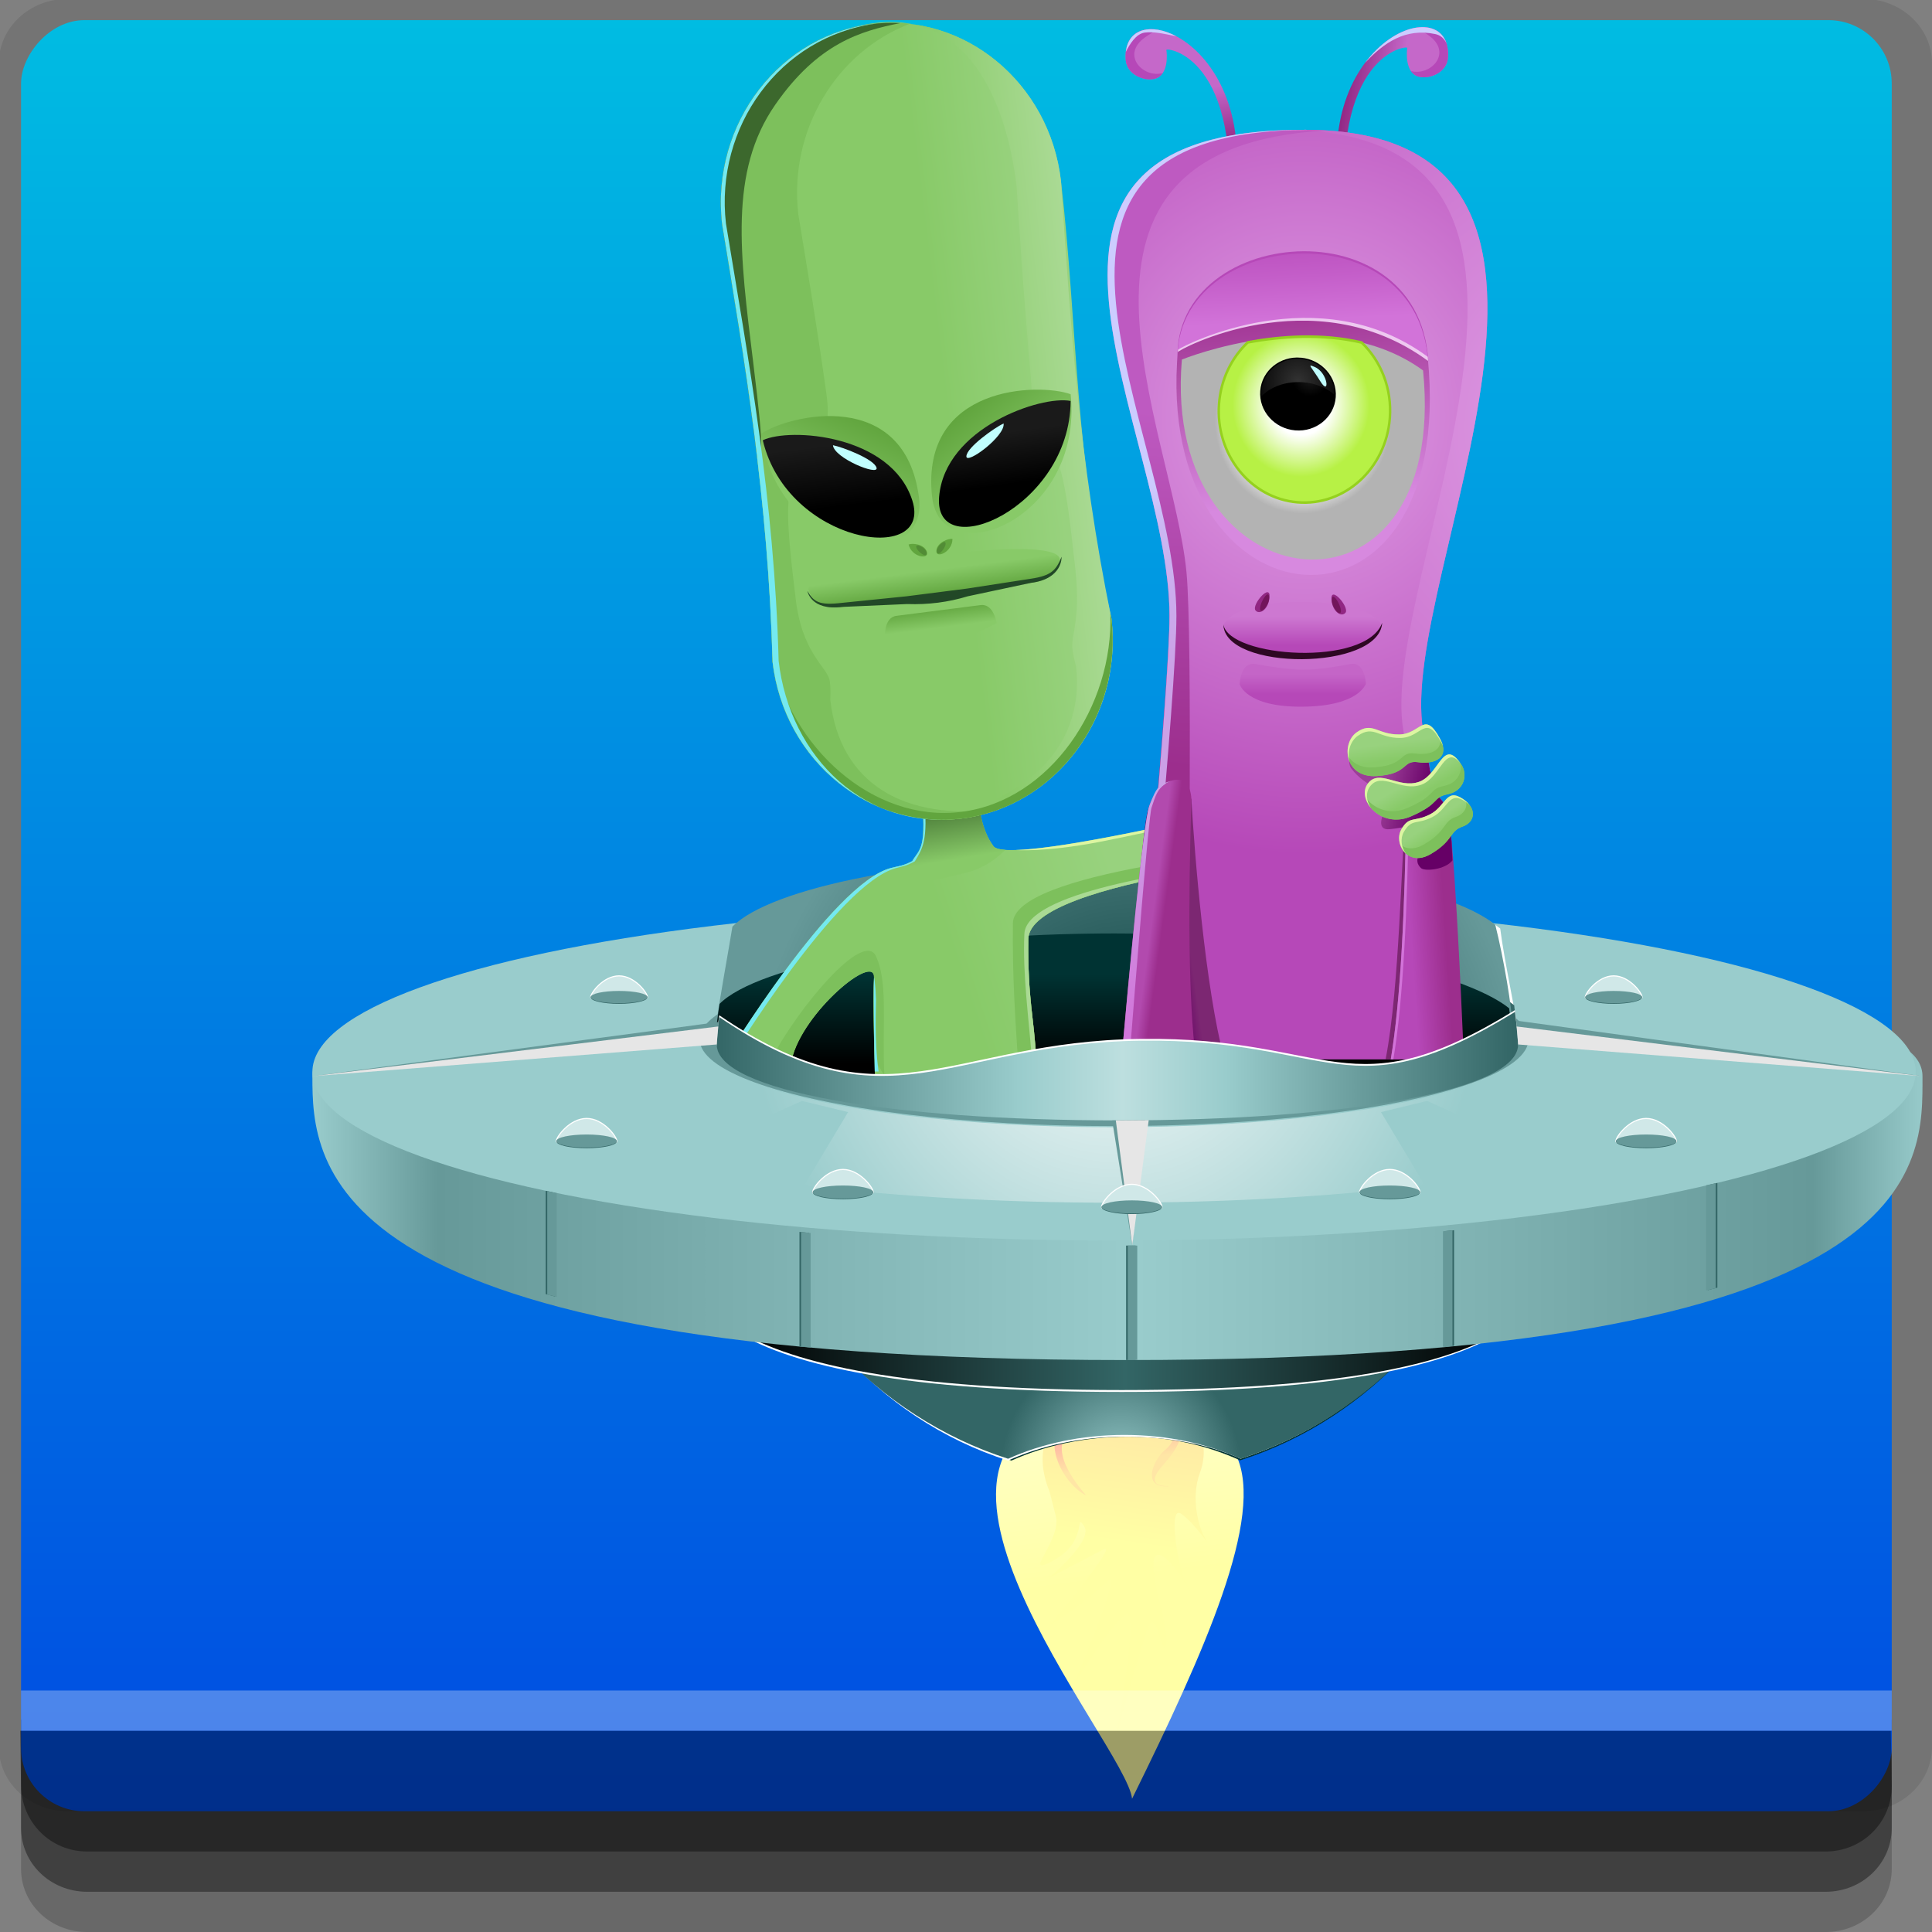 <?xml version="1.0" encoding="UTF-8" standalone="no"?>
<!-- Created with Inkscape (http://www.inkscape.org/) -->

<svg
   xmlns:dc="http://purl.org/dc/elements/1.1/"
   xmlns:cc="http://creativecommons.org/ns#"
   xmlns:rdf="http://www.w3.org/1999/02/22-rdf-syntax-ns#"
   xmlns:svg="http://www.w3.org/2000/svg"
   xmlns="http://www.w3.org/2000/svg"
   xmlns:xlink="http://www.w3.org/1999/xlink"
   xmlns:sodipodi="http://sodipodi.sourceforge.net/DTD/sodipodi-0.dtd"
   xmlns:inkscape="http://www.inkscape.org/namespaces/inkscape"
   width="96"
   height="96"
   id="svg2"
   version="1.1"
   inkscape:version="0.48.4 r9939"
   sodipodi:docname="pairs.svg">
  <rect width="100%" height="100%" fill="#808080" stroke="none"/>
  <defs
     id="defs4">
    <linearGradient
       id="linearGradient3770">
      <stop
         style="stop-color:#004ae2;stop-opacity:1;"
         offset="0"
         id="stop3772" />
      <stop
         style="stop-color:#00bce2;stop-opacity:1;"
         offset="1"
         id="stop3774" />
    </linearGradient>
    <linearGradient
       inkscape:collect="always"
       xlink:href="#linearGradient3770"
       id="linearGradient3776"
       x1="45"
       y1="-1047.362"
       x2="45"
       y2="-957.362"
       gradientUnits="userSpaceOnUse" />
    <linearGradient
       y2="859.796"
       x2="472.548"
       y1="759.786"
       x1="460.447"
       gradientUnits="userSpaceOnUse"
       id="id23">
      <stop
         id="stop3113"
         style="stop-color:#FFFFCB"
         offset="0" />
      <stop
         id="stop3115"
         style="stop-color:#FFFFA5"
         offset="1" />
    </linearGradient>
    <linearGradient
       y2="844.903"
       x2="502.625"
       y1="767.32"
       x1="513.085"
       gradientUnits="userSpaceOnUse"
       id="id27">
      <stop
         id="stop3133"
         style="stop-color:#FFE6A5"
         offset="0" />
      <stop
         id="stop3135"
         style="stop-color:#FFFFA4"
         offset="1" />
    </linearGradient>
    <linearGradient
       y2="794.996"
       x2="479.391"
       y1="772.438"
       x1="475.368"
       gradientUnits="userSpaceOnUse"
       id="id21">
      <stop
         id="stop3103"
         style="stop-color:#FFA9A5"
         offset="0" />
      <stop
         id="stop3105"
         style="stop-color:#FFE6A5"
         offset="1" />
    </linearGradient>
    <radialGradient
       fy="802.053"
       fx="470.052"
       r="70.131"
       cy="802.053"
       cx="470.052"
       gradientUnits="userSpaceOnUse"
       id="id46">
      <stop
         id="stop3206"
         style="stop-color:#99CCCC"
         offset="0" />
      <stop
         id="stop3208"
         style="stop-color:#336666"
         offset="1" />
    </radialGradient>
    <linearGradient
       y2="697.638"
       x2="686.054"
       y1="697.638"
       x1="249.802"
       gradientUnits="userSpaceOnUse"
       id="id7">
      <stop
         id="stop3041"
         style="stop-color:black"
         offset="0" />
      <stop
         id="stop3043"
         style="stop-color:#336666"
         offset="0.51" />
      <stop
         id="stop3045"
         style="stop-color:black"
         offset="1" />
    </linearGradient>
    <linearGradient
       y2="634.072"
       x2="939.012"
       y1="634.072"
       x1="0"
       gradientUnits="userSpaceOnUse"
       id="id5">
      <stop
         id="stop3025"
         style="stop-color:#99CCCC"
         offset="0" />
      <stop
         id="stop3027"
         style="stop-color:#669999"
         offset="0.078" />
      <stop
         id="stop3029"
         style="stop-color:#99CCCC"
         offset="0.51" />
      <stop
         id="stop3031"
         style="stop-color:#669999"
         offset="0.929" />
      <stop
         id="stop3033"
         style="stop-color:#99CCCC"
         offset="1" />
    </linearGradient>
    <radialGradient
       fy="529.328"
       fx="466.073"
       r="213.964"
       cy="529.328"
       cx="466.073"
       gradientUnits="userSpaceOnUse"
       id="id39">
      <stop
         id="stop3175"
         style="stop-color:#FEFEFE"
         offset="0" />
      <stop
         id="stop3177"
         style="stop-color:#99CCCC"
         offset="1" />
    </radialGradient>
    <linearGradient
       y2="594.239"
       x2="466.417"
       y1="499.754"
       x1="466.417"
       gradientUnits="userSpaceOnUse"
       id="id4">
      <stop
         id="stop3020"
         style="stop-color:#669999"
         offset="0" />
      <stop
         id="stop3022"
         style="stop-color:#003333"
         offset="1" />
    </linearGradient>
    <radialGradient
       fy="603.612"
       fx="480.261"
       r="225.806"
       cy="603.612"
       cx="480.261"
       gradientUnits="userSpaceOnUse"
       id="id37">
      <stop
         id="stop3165"
         style="stop-color:#003333"
         offset="0" />
      <stop
         id="stop3167"
         style="stop-color:#669999"
         offset="1" />
    </radialGradient>
    <linearGradient
       y2="575.536"
       x2="466.417"
       y1="526.403"
       x1="466.417"
       gradientUnits="userSpaceOnUse"
       id="id9">
      <stop
         id="stop3053"
         style="stop-color:#003333"
         offset="0" />
      <stop
         id="stop3055"
         style="stop-color:black"
         offset="1" />
    </linearGradient>
    <linearGradient
       y2="52.072"
       x2="597.38"
       y1="57.469"
       x1="628.491"
       gradientUnits="userSpaceOnUse"
       id="id22">
      <stop
         id="stop3108"
         style="stop-color:#C568C9"
         offset="0" />
      <stop
         id="stop3110"
         style="stop-color:#912783"
         offset="1" />
    </linearGradient>
    <linearGradient
       y2="470.872"
       x2="466.393"
       y1="504.79"
       x1="368.531"
       gradientUnits="userSpaceOnUse"
       id="id26">
      <stop
         id="stop3128"
         style="stop-color:#88CA68"
         offset="0" />
      <stop
         id="stop3130"
         style="stop-color:#98D27E"
         offset="1" />
    </linearGradient>
    <linearGradient
       y2="466.65"
       x2="349.321"
       y1="430.792"
       x1="343.7"
       gradientUnits="userSpaceOnUse"
       id="id24">
      <stop
         id="stop3118"
         style="stop-color:#3C682D"
         offset="0" />
      <stop
         id="stop3120"
         style="stop-color:#88CA68"
         offset="1" />
    </linearGradient>
    <radialGradient
       fy="223.976"
       fx="751.819"
       r="389.482"
       cy="223.976"
       cx="751.819"
       gradientUnits="userSpaceOnUse"
       id="id38">
      <stop
         id="stop3170"
         style="stop-color:#E0A0E6"
         offset="0" />
      <stop
         id="stop3172"
         style="stop-color:#B648B8"
         offset="1" />
    </radialGradient>
    <linearGradient
       y2="408.948"
       x2="475.761"
       y1="215.889"
       x1="492.862"
       gradientUnits="userSpaceOnUse"
       id="id17">
      <stop
         id="stop3091"
         style="stop-color:#BE5AC1"
         offset="0" />
      <stop
         id="stop3093"
         style="stop-color:#9C2E8D"
         offset="1" />
    </linearGradient>
    <linearGradient
       y2="260.097"
       x2="466.26"
       y1="365.229"
       x1="490.332"
       gradientUnits="userSpaceOnUse"
       id="id31">
      <stop
         id="stop3145"
         style="stop-color:#CBA0E6"
         offset="0" />
      <stop
         id="stop3147"
         style="stop-color:#CBB6F2"
         offset="0.761" />
      <stop
         id="stop3149"
         style="stop-color:#CCCCFF"
         offset="1" />
    </linearGradient>
    <linearGradient
       y2="110.766"
       x2="574.086"
       y1="164.886"
       x1="576.746"
       gradientUnits="userSpaceOnUse"
       id="id14">
      <stop
         id="stop3078"
         style="stop-color:#D273D9"
         offset="0" />
      <stop
         id="stop3080"
         style="stop-color:#C45EC9"
         offset="0.451" />
      <stop
         id="stop3082"
         style="stop-color:#B648B8"
         offset="1" />
    </linearGradient>
    <linearGradient
       y2="266.621"
       x2="572.769"
       y1="151.171"
       x1="562.675"
       gradientUnits="userSpaceOnUse"
       id="id8">
      <stop
         id="stop3048"
         style="stop-color:#9C2E8D"
         offset="0" />
      <stop
         id="stop3050"
         style="stop-color:#D789DF"
         offset="1" />
    </linearGradient>
    <radialGradient
       fy="220.541"
       fx="575.788"
       r="51.082"
       cy="220.541"
       cx="575.788"
       gradientUnits="userSpaceOnUse"
       id="id42">
      <stop
         id="stop3192"
         style="stop-color:#FEFEFE"
         offset="0" />
      <stop
         id="stop3194"
         style="stop-color:#F2F2F2"
         offset="0.741" />
      <stop
         id="stop3196"
         style="stop-color:#B3B3B3"
         offset="1" />
    </radialGradient>
    <radialGradient
       fy="211.493"
       fx="574.749"
       r="39.853"
       cy="211.493"
       cx="574.749"
       gradientUnits="userSpaceOnUse"
       id="id41">
      <stop
         id="stop3185"
         style="stop-color:#FEFEFE"
         offset="0" />
      <stop
         id="stop3187"
         style="stop-color:white"
         offset="0.42" />
      <stop
         id="stop3189"
         style="stop-color:#B7F145"
         offset="1" />
    </radialGradient>
    <radialGradient
       fy="196.27"
       fx="580.234"
       r="10.645"
       cy="196.27"
       cx="580.234"
       gradientUnits="userSpaceOnUse"
       id="id45">
      <stop
         id="stop3201"
         style="stop-color:#1A1A1A"
         offset="0" />
      <stop
         id="stop3203"
         style="stop-color:black"
         offset="1" />
    </radialGradient>
    <radialGradient
       fy="198.661"
       fx="573.054"
       r="27.863"
       cy="198.661"
       cx="573.054"
       gradientUnits="userSpaceOnUse"
       id="id40">
      <stop
         id="stop3180"
         style="stop-color:#333333"
         offset="0" />
      <stop
         id="stop3182"
         style="stop-color:black"
         offset="1" />
    </radialGradient>
    <linearGradient
       y2="165.471"
       x2="372.101"
       y1="156.842"
       x1="443.199"
       gradientUnits="userSpaceOnUse"
       id="id25">
      <stop
         id="stop3123"
         style="stop-color:#AADA94"
         offset="0" />
      <stop
         id="stop3125"
         style="stop-color:#88CA68"
         offset="1" />
    </linearGradient>
    <linearGradient
       y2="219.895"
       x2="320.087"
       y1="267.293"
       x1="299.889"
       gradientUnits="userSpaceOnUse"
       id="id12">
      <stop
         id="stop3068"
         style="stop-color:#88CA68"
         offset="0" />
      <stop
         id="stop3070"
         style="stop-color:#61A53E"
         offset="1" />
    </linearGradient>
    <linearGradient
       y2="233.646"
       x2="302.619"
       y1="267.843"
       x1="306.491"
       gradientUnits="userSpaceOnUse"
       id="id11">
      <stop
         id="stop3063"
         style="stop-color:black"
         offset="0" />
      <stop
         id="stop3065"
         style="stop-color:#1A1A1A"
         offset="1" />
    </linearGradient>
    <linearGradient
       y2="496.035"
       x2="496.924"
       y1="494.451"
       x1="507.713"
       gradientUnits="userSpaceOnUse"
       id="id33">
      <stop
         id="stop3153"
         style="stop-color:#7C2772"
         offset="0" />
      <stop
         id="stop3155"
         style="stop-color:#660066"
         offset="1" />
    </linearGradient>
    <linearGradient
       y2="492.885"
       x2="495.251"
       y1="491.96"
       x1="488.751"
       gradientUnits="userSpaceOnUse"
       id="id36">
      <stop
         id="stop3160"
         style="stop-color:#B24AAE"
         offset="0" />
      <stop
         id="stop3162"
         style="stop-color:#9C2E8D"
         offset="1" />
    </linearGradient>
    <linearGradient
       y2="428.067"
       x2="480.39"
       y1="564.64"
       x1="489.368"
       gradientUnits="userSpaceOnUse"
       id="id6">
      <stop
         id="stop3036"
         style="stop-color:#D273D9"
         offset="0" />
      <stop
         id="stop3038"
         style="stop-color:#CBA0E6"
         offset="1" />
    </linearGradient>
    <linearGradient
       y2="494.977"
       x2="658.288"
       y1="496.382"
       x1="638.117"
       gradientUnits="userSpaceOnUse"
       id="id16">
      <stop
         id="stop3086"
         style="stop-color:#B648B8"
         offset="0" />
      <stop
         id="stop3088"
         style="stop-color:#9C2E8D"
         offset="1" />
    </linearGradient>
    <linearGradient
       y2="436.105"
       x2="646.224"
       y1="429.104"
       x1="620.356"
       gradientUnits="userSpaceOnUse"
       id="id19">
      <stop
         id="stop3097"
         style="stop-color:#9C3E98"
         offset="0" />
      <stop
         id="stop3099"
         style="stop-color:#660066"
         offset="1" />
    </linearGradient>
    <linearGradient
       y2="409.033"
       x2="619.287"
       y1="399.73"
       x1="618.004"
       gradientUnits="userSpaceOnUse"
       id="id30">
      <stop
         id="stop3140"
         style="stop-color:#98D27E"
         offset="0" />
      <stop
         id="stop3142"
         style="stop-color:#88CA68"
         offset="1" />
    </linearGradient>
    <linearGradient
       y2="371.378"
       x2="575.788"
       y1="360.702"
       x1="575.788"
       gradientUnits="userSpaceOnUse"
       id="id13">
      <stop
         id="stop3073"
         style="stop-color:#C465C7"
         offset="0" />
      <stop
         id="stop3075"
         style="stop-color:#B648B8"
         offset="1" />
    </linearGradient>
    <linearGradient
       y2="344.519"
       x2="575.788"
       y1="328.716"
       x1="575.788"
       gradientUnits="userSpaceOnUse"
       id="id10">
      <stop
         id="stop3058"
         style="stop-color:#CD78D1"
         offset="0" />
      <stop
         id="stop3060"
         style="stop-color:#B648B8"
         offset="1" />
    </linearGradient>
    <linearGradient
       y2="577.936"
       x2="698.636"
       y1="577.936"
       x1="234.087"
       gradientUnits="userSpaceOnUse"
       id="id3">
      <stop
         id="stop3009"
         style="stop-color:#336666"
         offset="0" />
      <stop
         id="stop3011"
         style="stop-color:#99CCCC"
         offset="0.38" />
      <stop
         id="stop3013"
         style="stop-color:#BDDFDF"
         offset="0.51" />
      <stop
         id="stop3015"
         style="stop-color:#99CCCC"
         offset="0.639" />
      <stop
         id="stop3017"
         style="stop-color:#336666"
         offset="1" />
    </linearGradient>
    <linearGradient
       inkscape:collect="always"
       xlink:href="#id23"
       id="linearGradient4755"
       gradientUnits="userSpaceOnUse"
       x1="460.447"
       y1="759.786"
       x2="472.548"
       y2="859.796" />
    <linearGradient
       inkscape:collect="always"
       xlink:href="#id27"
       id="linearGradient4757"
       gradientUnits="userSpaceOnUse"
       x1="513.085"
       y1="767.32"
       x2="502.625"
       y2="844.903" />
    <linearGradient
       inkscape:collect="always"
       xlink:href="#id21"
       id="linearGradient4759"
       gradientUnits="userSpaceOnUse"
       x1="475.368"
       y1="772.438"
       x2="479.391"
       y2="794.996" />
    <radialGradient
       inkscape:collect="always"
       xlink:href="#id46"
       id="radialGradient4761"
       gradientUnits="userSpaceOnUse"
       gradientTransform="matrix(0.074,0,0,0.074,16.118,963.035)"
       cx="470.052"
       cy="802.053"
       fx="470.052"
       fy="802.053"
       r="70.131" />
    <linearGradient
       inkscape:collect="always"
       xlink:href="#id7"
       id="linearGradient4763"
       gradientUnits="userSpaceOnUse"
       gradientTransform="matrix(0.074,0,0,0.074,16.118,963.035)"
       x1="249.802"
       y1="697.638"
       x2="686.054"
       y2="697.638" />
    <linearGradient
       inkscape:collect="always"
       xlink:href="#id5"
       id="linearGradient4765"
       gradientUnits="userSpaceOnUse"
       gradientTransform="matrix(0.074,0,0,0.074,16.118,963.035)"
       x1="0"
       y1="634.072"
       x2="939.012"
       y2="634.072" />
    <radialGradient
       inkscape:collect="always"
       xlink:href="#id39"
       id="radialGradient4767"
       gradientUnits="userSpaceOnUse"
       cx="466.073"
       cy="486.98"
       fx="466.073"
       fy="486.98"
       r="136.573" />
    <radialGradient
       inkscape:collect="always"
       xlink:href="#id39"
       id="radialGradient4769"
       gradientUnits="userSpaceOnUse"
       cx="466.073"
       cy="529.328"
       fx="466.073"
       fy="529.328"
       r="213.964" />
    <linearGradient
       inkscape:collect="always"
       xlink:href="#id4"
       id="linearGradient4771"
       gradientUnits="userSpaceOnUse"
       gradientTransform="matrix(0.074,0,0,0.074,16.118,963.035)"
       x1="466.417"
       y1="499.754"
       x2="466.417"
       y2="594.239" />
    <radialGradient
       inkscape:collect="always"
       xlink:href="#id37"
       id="radialGradient4773"
       gradientUnits="userSpaceOnUse"
       cx="480.261"
       cy="603.612"
       fx="480.261"
       fy="603.612"
       r="225.806" />
    <linearGradient
       inkscape:collect="always"
       xlink:href="#id9"
       id="linearGradient4775"
       gradientUnits="userSpaceOnUse"
       x1="466.417"
       y1="526.403"
       x2="466.417"
       y2="575.536" />
    <linearGradient
       inkscape:collect="always"
       xlink:href="#id22"
       id="linearGradient4777"
       gradientUnits="userSpaceOnUse"
       x1="628.491"
       y1="57.469"
       x2="597.38"
       y2="52.072" />
    <linearGradient
       inkscape:collect="always"
       xlink:href="#id22"
       id="linearGradient4779"
       gradientUnits="userSpaceOnUse"
       x1="528.42"
       y1="35.167"
       x2="533.439"
       y2="68.117" />
    <linearGradient
       inkscape:collect="always"
       xlink:href="#id26"
       id="linearGradient4781"
       gradientUnits="userSpaceOnUse"
       x1="368.531"
       y1="504.79"
       x2="466.393"
       y2="470.872" />
    <linearGradient
       inkscape:collect="always"
       xlink:href="#id24"
       id="linearGradient4783"
       gradientUnits="userSpaceOnUse"
       x1="343.7"
       y1="430.792"
       x2="349.321"
       y2="466.65" />
    <radialGradient
       inkscape:collect="always"
       xlink:href="#id38"
       id="radialGradient4785"
       gradientUnits="userSpaceOnUse"
       cx="577.339"
       cy="218.457"
       fx="577.339"
       fy="218.457"
       r="241.737" />
    <radialGradient
       inkscape:collect="always"
       xlink:href="#id38"
       id="radialGradient4787"
       gradientUnits="userSpaceOnUse"
       cx="751.819"
       cy="223.976"
       fx="751.819"
       fy="223.976"
       r="389.482" />
    <linearGradient
       inkscape:collect="always"
       xlink:href="#id17"
       id="linearGradient4789"
       gradientUnits="userSpaceOnUse"
       x1="492.862"
       y1="215.889"
       x2="475.761"
       y2="408.948" />
    <linearGradient
       inkscape:collect="always"
       xlink:href="#id31"
       id="linearGradient4791"
       gradientUnits="userSpaceOnUse"
       x1="490.332"
       y1="365.229"
       x2="466.26"
       y2="260.097" />
    <linearGradient
       inkscape:collect="always"
       xlink:href="#id14"
       id="linearGradient4793"
       gradientUnits="userSpaceOnUse"
       x1="576.746"
       y1="164.886"
       x2="574.086"
       y2="110.766" />
    <linearGradient
       inkscape:collect="always"
       xlink:href="#id8"
       id="linearGradient4795"
       gradientUnits="userSpaceOnUse"
       x1="562.675"
       y1="151.171"
       x2="572.769"
       y2="266.621" />
    <radialGradient
       inkscape:collect="always"
       xlink:href="#id42"
       id="radialGradient4797"
       gradientUnits="userSpaceOnUse"
       cx="575.788"
       cy="220.541"
       fx="575.788"
       fy="220.541"
       r="51.082" />
    <radialGradient
       inkscape:collect="always"
       xlink:href="#id41"
       id="radialGradient4799"
       gradientUnits="userSpaceOnUse"
       cx="574.749"
       cy="211.493"
       fx="574.749"
       fy="211.493"
       r="39.853" />
    <radialGradient
       inkscape:collect="always"
       xlink:href="#id45"
       id="radialGradient4801"
       gradientUnits="userSpaceOnUse"
       cx="580.234"
       cy="196.27"
       fx="580.234"
       fy="196.27"
       r="10.645" />
    <radialGradient
       inkscape:collect="always"
       xlink:href="#id40"
       id="radialGradient4803"
       gradientUnits="userSpaceOnUse"
       cx="573.054"
       cy="198.661"
       fx="573.054"
       fy="198.661"
       r="27.863" />
    <linearGradient
       inkscape:collect="always"
       xlink:href="#id26"
       id="linearGradient4805"
       gradientUnits="userSpaceOnUse"
       x1="369.292"
       y1="220.582"
       x2="429.36"
       y2="212.824" />
    <linearGradient
       inkscape:collect="always"
       xlink:href="#id25"
       id="linearGradient4807"
       gradientUnits="userSpaceOnUse"
       x1="443.199"
       y1="156.842"
       x2="372.101"
       y2="165.471" />
    <linearGradient
       inkscape:collect="always"
       xlink:href="#id12"
       id="linearGradient4809"
       gradientUnits="userSpaceOnUse"
       x1="412.117"
       y1="253.107"
       x2="381.946"
       y2="212.953" />
    <linearGradient
       inkscape:collect="always"
       xlink:href="#id11"
       id="linearGradient4811"
       gradientUnits="userSpaceOnUse"
       x1="398.813"
       y1="256.298"
       x2="395.045"
       y2="227.67" />
    <linearGradient
       inkscape:collect="always"
       xlink:href="#id12"
       id="linearGradient4813"
       gradientUnits="userSpaceOnUse"
       x1="299.889"
       y1="267.293"
       x2="320.087"
       y2="219.895" />
    <linearGradient
       inkscape:collect="always"
       xlink:href="#id11"
       id="linearGradient4815"
       gradientUnits="userSpaceOnUse"
       x1="306.491"
       y1="267.843"
       x2="302.619"
       y2="233.646" />
    <linearGradient
       inkscape:collect="always"
       xlink:href="#id12"
       id="linearGradient4817"
       gradientUnits="userSpaceOnUse"
       x1="361.451"
       y1="302.835"
       x2="363.166"
       y2="316.975" />
    <linearGradient
       inkscape:collect="always"
       xlink:href="#id12"
       id="linearGradient4819"
       gradientUnits="userSpaceOnUse"
       x1="365.257"
       y1="334.727"
       x2="363.846"
       y2="323.092" />
    <linearGradient
       inkscape:collect="always"
       xlink:href="#id33"
       id="linearGradient4821"
       gradientUnits="userSpaceOnUse"
       x1="507.713"
       y1="494.451"
       x2="496.924"
       y2="496.035" />
    <linearGradient
       inkscape:collect="always"
       xlink:href="#id36"
       id="linearGradient4823"
       gradientUnits="userSpaceOnUse"
       x1="488.751"
       y1="491.96"
       x2="495.251"
       y2="492.885" />
    <linearGradient
       inkscape:collect="always"
       xlink:href="#id6"
       id="linearGradient4825"
       gradientUnits="userSpaceOnUse"
       x1="489.368"
       y1="564.64"
       x2="480.39"
       y2="428.067" />
    <linearGradient
       inkscape:collect="always"
       xlink:href="#id16"
       id="linearGradient4827"
       gradientUnits="userSpaceOnUse"
       x1="638.117"
       y1="496.382"
       x2="658.288"
       y2="494.977" />
    <linearGradient
       inkscape:collect="always"
       xlink:href="#id19"
       id="linearGradient4829"
       gradientUnits="userSpaceOnUse"
       x1="620.356"
       y1="429.104"
       x2="646.224"
       y2="436.105" />
    <linearGradient
       inkscape:collect="always"
       xlink:href="#id30"
       id="linearGradient4831"
       gradientUnits="userSpaceOnUse"
       x1="618.004"
       y1="399.73"
       x2="619.287"
       y2="409.033" />
    <linearGradient
       inkscape:collect="always"
       xlink:href="#id30"
       id="linearGradient4833"
       gradientUnits="userSpaceOnUse"
       x1="628.416"
       y1="425.014"
       x2="633.181"
       y2="433.474" />
    <linearGradient
       inkscape:collect="always"
       xlink:href="#id30"
       id="linearGradient4835"
       gradientUnits="userSpaceOnUse"
       x1="643.501"
       y1="446.935"
       x2="648.115"
       y2="453.986" />
    <linearGradient
       inkscape:collect="always"
       xlink:href="#id13"
       id="linearGradient4837"
       gradientUnits="userSpaceOnUse"
       x1="575.788"
       y1="360.702"
       x2="575.788"
       y2="371.378" />
    <linearGradient
       inkscape:collect="always"
       xlink:href="#id10"
       id="linearGradient4839"
       gradientUnits="userSpaceOnUse"
       x1="575.788"
       y1="328.716"
       x2="575.788"
       y2="344.519" />
    <linearGradient
       inkscape:collect="always"
       xlink:href="#id3"
       id="linearGradient4841"
       gradientUnits="userSpaceOnUse"
       gradientTransform="matrix(0.074,0,0,0.074,16.118,963.035)"
       x1="234.087"
       y1="577.936"
       x2="698.636"
       y2="577.936" />
  </defs>
  <sodipodi:namedview
     id="base"
     pagecolor="#ffffff"
     bordercolor="#666666"
     borderopacity="1.0"
     inkscape:pageopacity="0.0"
     inkscape:pageshadow="2"
     inkscape:zoom="4.1763494"
     inkscape:cx="17.973952"
     inkscape:cy="64.717289"
     inkscape:document-units="px"
     inkscape:current-layer="layer1"
     showgrid="true"
     inkscape:snap-page="true"
     inkscape:snap-global="true"
     inkscape:snap-center="true"
     inkscape:snap-object-midpoints="false"
     showguides="true"
     inkscape:guide-bbox="true"
     inkscape:snap-bbox="true"
     inkscape:object-paths="true"
     inkscape:object-nodes="true"
     inkscape:window-width="1305"
     inkscape:window-height="744"
     inkscape:window-x="61"
     inkscape:window-y="24"
     inkscape:window-maximized="1"
     inkscape:snap-midpoints="false"
     inkscape:snap-grids="true"
     inkscape:snap-to-guides="false">
    <inkscape:grid
       type="xygrid"
       id="grid3002"
       empspacing="5"
       visible="true"
       enabled="true"
       snapvisiblegridlinesonly="true" />
  </sodipodi:namedview>
  <g
     inkscape:label="Layer 1"
     inkscape:groupmode="layer"
     id="layer1"
     transform="translate(0,-956.362)">
    <rect
       style="fill:#ffffff;fill-opacity:0;fill-rule:nonzero;stroke:none"
       id="rect3775"
       width="96"
       height="96"
       x="0"
       y="956.362"
       ry="0" />
    <path
       style="fill:#000000;fill-opacity:0.096;fill-rule:nonzero;stroke:none"
       d="m 3.353,956.307 c -1.884,0 -3.411,1.432 -3.411,3.198 l 0,83.659 c 0,1.766 1.527,3.198 3.411,3.198 l 89.236,0 c 1.884,0 3.411,-1.432 3.411,-3.198 l 0,-83.659 c 0,-1.766 -1.527,-3.198 -3.411,-3.198 z"
       id="rect3772"
       inkscape:connector-curvature="0"
       sodipodi:nodetypes="sssssssss" />
    <path
       style="fill:#000000;fill-opacity:0.187;fill-rule:nonzero;stroke:none"
       d="m 1.046,1041.807 0,7.422 c 0,1.739 1.462,3.134 3.285,3.134 l 86.384,0 c 1.823,0 3.285,-1.395 3.285,-3.134 l 0,-7.422 -92.954,0 z"
       id="rect3785"
       inkscape:connector-curvature="0" />
    <path
       style="fill:#000000;fill-opacity:0.384;fill-rule:nonzero;stroke:none"
       d="m 1.046,1041.807 0,5.381 c 0,1.762 1.462,3.175 3.285,3.175 l 86.384,0 c 1.823,0 3.285,-1.413 3.285,-3.175 l 0,-5.381 -92.954,0 z"
       id="rect3783"
       inkscape:connector-curvature="0" />
    <rect
       style="fill:url(#linearGradient3776);fill-opacity:1;fill-rule:nonzero;stroke:none"
       id="rect2985"
       width="92.954"
       height="89"
       x="1.046"
       y="-1046.362"
       ry="3.151"
       transform="scale(1,-1)" />
    <g
       id="g4606"
       transform="matrix(1.155,0,0,1.215,-3.094,-212.633)">
      <g
         transform="matrix(0.074,0,0,0.074,16.118,963.035)"
         id="_256597040"
         style="fill-rule:evenodd">
        <path
           d="m 460.784,762.568 c 90.703,-8.322 68.895,14.65 76.341,29.656 16.791,33.845 -18.45,108.401 -60.584,189.706 -3.205,-29.998 -165.507,-205.621 -15.757,-219.361 z"
           class="fil4"
           id="_256596728"
           inkscape:connector-curvature="0"
           style="fill:url(#linearGradient4755)" />
        <path
           d="m 432.174,825.614 -3.696,-13.725 c 0,0 -21.571,-44.226 36.054,-47.52 57.623,-3.294 56.614,24.283 51.418,37.542 -5.196,13.259 -1.13,29.416 3.109,36.184 4.238,6.769 -6.141,-8.731 -14.116,-13.72 -7.975,-4.989 -1.31,33.504 4.34,41.643 5.651,8.14 -12.716,-22.955 -18.842,-18.43 -6.124,4.525 8.14,40.269 5.883,49.131 -2.258,8.857 -5.79,-22.209 -10.618,-9.169 -4.827,13.041 -18.26,59.055 -18.26,59.055 0,0 14.441,-73.591 4.765,-66.071 -9.678,7.522 -30.117,39.128 -30.117,39.128 0,0 31.184,-68.948 19.673,-57.685 -11.512,11.264 -33.198,24.156 -33.198,24.156 0,0 42.06,-47.554 30.909,-41.811 -11.152,5.744 -31.309,15.514 -31.309,15.514 0,0 26.153,-20.41 20.503,-28.549 -5.649,-8.141 2.462,8.265 -17.572,18.846 -20.034,10.581 4.767,-10.794 1.075,-24.518 z"
           class="fil5"
           id="_256596896"
           inkscape:connector-curvature="0"
           style="fill:url(#linearGradient4757)" />
        <path
           d="m 498.191,809.225 c -0.97,-0.384 -16.225,1.424 -3.26,-12.153 40.251,-42.139 -53.705,-32.648 -62.217,-16.116 -4.863,9.444 5.236,27.701 17.151,33.369 -9.13,-10.002 -23.678,-29.528 -5.533,-37.806 35.893,-16.378 69.673,-1.406 51.191,12.85 -6.502,5.016 -14.054,21.24 2.668,19.857 z"
           class="fil6"
           id="_256596440"
           inkscape:connector-curvature="0"
           style="fill:url(#linearGradient4759)" />
      </g>
      <path
         id="path3238"
         d="m 67.588,1009.837 c -1.599,5.756 -5.904,10.303 -11.556,12.022 -1.441,-0.617 -2.994,-0.966 -4.837,-0.966 -1.843,0 -3.56,0.358 -5.001,0.975 -5.652,-1.718 -9.793,-6.275 -11.392,-12.03 l 32.785,0 z"
         class="fil7"
         inkscape:connector-curvature="0"
         style="fill:#003333;fill-rule:evenodd" />
      <path
         id="path3240"
         d="m 67.441,1009.837 c -1.599,5.756 -5.74,10.238 -11.392,11.957 -1.441,-0.617 -3.158,-0.901 -5,-0.901 -1.843,0 -3.56,0.358 -5.001,0.975 -5.652,-1.718 -9.793,-6.275 -11.392,-12.03 l 32.785,0 z"
         class="fil8"
         inkscape:connector-curvature="0"
         style="fill:#ffffff;fill-rule:evenodd" />
      <path
         id="path3242"
         d="m 67.736,1009.763 c -1.599,5.756 -6.035,10.312 -11.687,12.031 -1.441,-0.617 -3.158,-0.975 -5,-0.975 -1.843,0 -3.56,0.358 -5.001,0.975 -5.652,-1.718 -10.088,-6.275 -11.687,-12.031 l 33.376,0 z"
         class="fil9"
         inkscape:connector-curvature="0"
         style="fill:url(#radialGradient4761);fill-rule:evenodd" />
      <path
         id="path3244"
         d="m 50.753,1011.223 c 9.721,0 18.71,-0.454 18.71,1.491 0,1.944 0.276,6.348 -18.518,6.348 -18.794,0 -18.902,-4.326 -18.902,-6.27 0,-1.944 8.989,-1.569 18.71,-1.569 z"
         class="fil8"
         inkscape:connector-curvature="0"
         style="fill:#ffffff;fill-rule:evenodd" />
      <path
         id="path3246"
         d="m 50.753,1011.145 c 9.721,0 18.71,-0.376 18.71,1.569 0,1.944 0.276,6.27 -18.518,6.27 -18.794,0 -18.902,-4.326 -18.902,-6.27 0,-1.944 8.989,-1.569 18.71,-1.569 z"
         class="fil10"
         inkscape:connector-curvature="0"
         style="fill:url(#linearGradient4763);fill-rule:evenodd" />
      <path
         id="path3248"
         d="m 50.752,1003.246 c 17.995,0 34.634,-0.695 34.634,2.904 0,3.599 0.51,11.607 -34.279,11.607 -34.79,0 -34.989,-8.007 -34.989,-11.607 0,-3.599 16.639,-2.904 34.634,-2.904 z"
         class="fil11"
         inkscape:connector-curvature="0"
         style="fill:url(#linearGradient4765);fill-rule:evenodd" />
      <ellipse
         transform="matrix(0.074,0,0,0.074,16.118,963.035)"
         id="ellipse3250"
         ry="93.214"
         rx="466.072"
         cy="580.194"
         cx="466.072"
         class="fil12"
         sodipodi:cx="466.07199"
         sodipodi:cy="580.19397"
         sodipodi:rx="466.07199"
         sodipodi:ry="93.213699"
         style="fill:url(#radialGradient4767);fill-rule:evenodd"
         d="m 932.144,580.194 c 0,51.48 -208.668,93.214 -466.072,93.214 C 208.668,673.408 0,631.674 0,580.194 c 0,-51.48 208.668,-93.214 466.072,-93.214 257.404,0 466.072,41.733 466.072,93.214 z" />
      <ellipse
         transform="matrix(0.074,0,0,0.074,16.118,963.035)"
         id="ellipse3252"
         ry="72.667"
         rx="363.337"
         cy="580.194"
         cx="466.072"
         class="fil13 str0"
         sodipodi:cx="466.07199"
         sodipodi:cy="580.19397"
         sodipodi:rx="363.33701"
         sodipodi:ry="72.666702"
         style="fill:url(#radialGradient4769);fill-rule:evenodd;stroke:#99cccc;stroke-width:0.624"
         d="m 829.409,580.194 c 0,40.133 -162.672,72.667 -363.337,72.667 -200.665,0 -363.337,-32.534 -363.337,-72.667 0,-40.133 162.672,-72.667 363.337,-72.667 200.665,0 363.337,32.534 363.337,72.667 z" />
      <ellipse
         transform="matrix(0.074,0,0,0.074,16.118,963.035)"
         id="ellipse3254"
         ry="48.249"
         rx="241.246"
         cy="562.261"
         cx="466.072"
         class="fil14 str0"
         sodipodi:cx="466.07199"
         sodipodi:cy="562.26099"
         sodipodi:rx="241.246"
         sodipodi:ry="48.248798"
         style="fill:#669999;fill-rule:evenodd;stroke:#99cccc;stroke-width:0.624"
         d="m 707.318,562.261 c 0,26.647 -108.01,48.249 -241.246,48.249 -133.236,0 -241.246,-21.602 -241.246,-48.249 0,-26.647 108.01,-48.249 241.246,-48.249 133.236,0 241.246,21.602 241.246,48.249 z" />
      <path
         id="path3256"
         d="m 50.752,997.208 c 8.063,0 14.532,1.41 16.468,2.902 0.177,1.339 0.671,3.444 0.721,4.001 0,1.915 -7.444,3.105 -17.016,3.105 -9.572,0 -17.344,-1.26 -17.344,-3.175 0,-0.242 0.597,-3.32 0.684,-3.855 1.634,-1.575 8.127,-2.978 16.487,-2.978 z"
         class="fil8"
         inkscape:connector-curvature="0"
         style="fill:#ffffff;fill-rule:evenodd" />
      <path
         id="path3258"
         d="m 50.752,1000.172 c 8.063,0 15.131,1.582 17.068,3.073 0.177,1.339 0.088,0.681 0.137,1.238 0,1.914 -7.142,2.71 -16.715,2.71 -9.572,0 -17.684,-0.978 -17.684,-2.893 0,-0.242 0.064,-0.702 0.151,-1.236 1.634,-1.575 8.683,-2.892 17.043,-2.892 z"
         class="fil15"
         inkscape:connector-curvature="0"
         style="fill:url(#linearGradient4771);fill-rule:evenodd" />
      <g
         transform="matrix(0.074,0,0,0.074,16.118,963.035)"
         id="_257307888"
         style="fill-rule:evenodd">
        <path
           d="m 466.073,460.86 c 108.504,0 195.553,17.985 221.614,38.055 4.809,18.174 10.073,47.41 9.7,54.832 0,25.763 -100.175,41.786 -228.991,41.786 -128.816,0 -233.397,-16.959 -233.397,-42.722 0,-3.265 8.033,-45.676 9.205,-52.871 21.984,-21.193 109.372,-39.08 221.869,-39.08 z"
           class="fil16"
           id="_319607736"
           inkscape:connector-curvature="0"
           style="fill:url(#radialGradient4773)" />
        <path
           d="m 466.073,503.726 c 108.504,0 203.625,21.289 229.686,41.358 2.38,18.012 1.178,9.163 1.843,16.652 0,25.764 -96.112,36.477 -224.928,36.477 -128.816,0 -237.979,-13.162 -237.979,-38.925 0,-3.265 0.858,-9.444 2.032,-16.639 21.983,-21.194 116.849,-38.923 229.346,-38.923 z"
           class="fil17"
           id="_257313576"
           inkscape:connector-curvature="0"
           style="fill:url(#linearGradient4775)" />
      </g>
      <g
         transform="matrix(0.074,0,0,0.074,16.118,963.035)"
         id="_256608632"
         style="fill-rule:evenodd">
        <path
           d="m 601.097,111.89 c -28.724,-99.332 61.835,-132.764 59.097,-92.235 -0.558,8.264 -10.763,12.186 -17.052,10.551 -8.242,-2.142 -6.919,-14.292 -6.601,-15.866 0.319,-1.573 -45.053,3.059 -35.444,97.551 z"
           class="fil18"
           id="_324609696"
           inkscape:connector-curvature="0"
           style="fill:url(#linearGradient4777)" />
        <path
           d="m 642.015,3.071 c 2.884,1.727 5.55,3.359 6.868,4.252 14.492,9.823 0.983,22.808 -10.266,19.758 1.028,1.447 2.482,2.593 4.525,3.124 6.289,1.634 16.493,-2.288 17.051,-10.55 0.853,-12.626 -7.35,-18.071 -18.178,-16.585 z"
           class="fil19"
           id="_330706568"
           inkscape:connector-curvature="0"
           style="fill:#b648b8" />
        <g
           id="g3266">
          <path
             d="m 531.918,113.02 c 28.722,-99.332 -61.834,-132.764 -59.097,-92.234 0.559,8.264 10.762,12.184 17.05,10.551 8.241,-2.143 6.919,-14.294 6.602,-15.866 -0.319,-1.572 45.052,3.059 35.445,97.55 z"
             class="fil20"
             id="_330704456"
             inkscape:connector-curvature="0"
             style="fill:url(#linearGradient4779)" />
          <path
             d="m 490.999,4.201 c -2.884,1.727 -5.55,3.359 -6.868,4.252 -14.492,9.823 -0.983,22.808 10.266,19.758 -1.028,1.448 -2.482,2.593 -4.525,3.124 -6.289,1.634 -16.493,-2.287 -17.051,-10.55 -0.853,-12.626 7.35,-18.071 18.178,-16.585 z"
             class="fil19"
             id="_330705632"
             inkscape:connector-curvature="0"
             style="fill:#b648b8" />
          <path
             d="m 502.3,7.915 c -14.311,-7.26 -27.863,-4.544 -29.384,8.584 2.102,-3.976 5.815,-9.957 10.923,-10.631 5.109,-0.675 11.016,0.573 18.461,2.047 z"
             class="fil21"
             id="_330703520"
             inkscape:connector-curvature="0"
             style="fill:#ccccff" />
        </g>
        <g
           id="g3271">
          <path
             d="m 239.893,573.335 c 0,0 62.179,-97.091 96.34,-105.745 4.132,-1.052 7.453,-1.182 12.495,-3.832 4.563,-7.205 8.625,-6.361 5.268,-39.087 -3.357,-32.725 32.095,-15.646 32.095,-15.646 0,0 -1.798,31.695 9.599,46.094 6.533,13.796 199.341,-33.199 199.341,-33.199 l 0,37.213 c 0,0 -178.384,14.293 -178.806,47.699 -0.423,33.407 3.408,43.495 4.583,66.503 l -93.722,10.381 c 0,0 -1.425,-41.067 -0.579,-55.445 0.845,-14.377 -41.442,18.873 -47.784,45.064 -21.567,0 -38.83,0 -38.83,0 z"
             class="fil22"
             id="_324597552"
             inkscape:connector-curvature="0"
             style="fill:url(#linearGradient4781)" />
          <path
             d="m 595.032,452.991 0,6.141 c 0,0 -178.384,14.293 -178.806,47.699 -0.423,33.407 3.408,43.495 4.583,66.503 l -10.627,0 c -1.557,-21.848 -3.288,-47.181 -2.933,-75.252 0.355,-28.071 141.106,-40.77 187.784,-45.092 z"
             class="fil23"
             id="_324612768"
             inkscape:connector-curvature="0"
             style="fill:#7dc05c" />
          <path
             d="m 554.621,463.348 40.411,-4.215 c 0,0 -178.384,14.293 -178.806,47.699 -0.423,33.407 3.408,43.495 4.583,66.503 l -2.518,0 c -1.556,-20.756 -5.518,-47.295 -4.35,-69.492 1.168,-22.197 83.538,-34.733 140.681,-40.495 z"
             class="fil24"
             id="_330705680"
             inkscape:connector-curvature="0"
             style="fill:#aada94" />
          <path
             d="m 332.512,582.321 -5.582,-8.986 c 0,0 -1.269,-30.686 -0.423,-45.064 0.845,-14.377 -41.442,18.873 -47.784,45.064 l -12.089,0 c 16.092,-28.999 53.874,-71.78 61.029,-57.008 7.155,14.772 3.46,37.474 4.849,65.995 z"
             class="fil23"
             id="_330704576"
             inkscape:connector-curvature="0"
             style="fill:#7dc05c" />
          <path
             d="m 290.181,505.497 c 16.101,-18.61 33.093,-34.624 46.052,-37.907 4.132,-1.052 7.453,-1.182 12.495,-3.832 4.563,-7.205 8.625,-6.361 5.268,-39.087 -3.357,-32.725 32.095,-15.646 32.095,-15.646 0,0 -1.798,31.695 9.599,46.094 0.65,1.374 3.175,2.136 7.149,2.411 -5.472,5.281 -13.028,10.364 -23.005,12.711 -23.004,5.413 -60.863,11.342 -76.455,24.695 -3.726,3.191 -8.338,6.846 -13.198,10.562 z"
             class="fil25"
             id="_330703808"
             inkscape:connector-curvature="0"
             style="fill:url(#linearGradient4783)" />
          <path
             d="m 239.893,573.335 c 0,0 62.179,-97.091 96.34,-105.745 4.132,-1.052 7.453,-1.182 12.495,-3.832 4.563,-7.205 8.625,-6.361 5.268,-39.087 -1.748,-17.042 7.029,-20.575 15.842,-20.05 -7.637,0.497 -16.67,-0.128 -14.222,23.751 2.448,23.879 -0.81,28.287 -5.374,35.492 -5.043,2.649 -6.777,2.674 -10.909,3.726 -34.161,8.654 -96.341,105.745 -96.341,105.745 l -3.1,0 z m 89.275,6.697 -2.238,0 c 0,0 -0.927,-43.7 -0.423,-51.76 0.069,-1.109 0.837,3.299 1.168,11.89 0.102,2.662 -1.117,22.085 1.493,39.87 z"
             class="fil26"
             id="_330706448"
             inkscape:connector-curvature="0"
             style="fill:#74e9f0" />
          <path
             d="m 409.036,457.617 c 0,0 16.19,1.372 47.99,-4.379 24.698,-4.467 103.868,-21.175 138.006,-28.417 l 0,-2.901 c 0,0 -141.115,34.395 -185.976,35.691 l -0.019,0.006 z"
             class="fil3"
             id="_330705944"
             inkscape:connector-curvature="0"
             style="fill:#ddf6a2" />
        </g>
        <path
           d="m 477.224,573.335 c 5.532,-54.161 21.076,-209.548 21.076,-245.149 0,-103.805 -120.31,-269.167 79.038,-268.608 199.348,0.559 52.753,248.436 68.46,332.208 2.314,12.342 4.329,23.648 6.078,34.225 -6.812,-4.161 -15.114,-3.202 -15.896,6.238 -0.814,58.569 -3.303,108.353 -9.046,141.085 l -149.711,0 z"
           class="fil27"
           id="_330704720"
           inkscape:connector-curvature="0"
           style="fill:url(#radialGradient4785)" />
        <path
           d="m 569.453,59.661 c 2.58,-0.053 5.191,-0.09 7.886,-0.082 199.348,0.559 52.754,248.436 68.46,332.208 15.628,83.359 18.431,100.997 15.553,181.552 l -11.503,0 c 2.878,-80.555 0.075,-98.193 -15.553,-181.552 -15.608,-83.252 129.013,-328.53 -64.843,-332.126 z"
           class="fil28"
           id="_330705032"
           inkscape:connector-curvature="0"
           style="fill:url(#radialGradient4787)" />
        <path
           d="m 477.224,573.335 c 5.532,-54.161 21.076,-209.548 21.076,-245.149 0,-106.352 -119.261,-276.684 91.284,-268.197 -174.753,9.068 -89.293,165.004 -81.401,244.215 3.57,35.83 1.27,211.094 0.394,269.13 l -31.353,0 z"
           class="fil29"
           id="_330706808"
           inkscape:connector-curvature="0"
           style="fill:url(#linearGradient4789)" />
        <path
           d="m 503.701,193.969 c 0,0 89.481,19.134 145.03,-6.755 -5.639,-89.477 -158.005,-73.36 -145.03,6.755 z"
           class="fil19"
           id="_324597504"
           inkscape:connector-curvature="0"
           style="fill:#b648b8" />
        <path
           d="m 477.94,566.307 c 0,0 20.361,-194.817 20.361,-238.12 0,-103.805 -120.31,-269.167 79.038,-268.608 0.432,9.69e-4 0.834,0.026 1.263,0.029 -195.412,0.997 -76.285,165.264 -76.285,268.578 0,43.303 -20.36,238.12 -20.36,238.12 l -4.018,0 z"
           class="fil30"
           id="_324610536"
           inkscape:connector-curvature="0"
           style="fill:url(#linearGradient4791)" />
        <path
           d="m 503.701,195.227 c 0,0 89.482,19.134 145.031,-6.754 -5.64,-89.475 -158.006,-73.36 -145.031,6.754 z"
           class="fil31"
           id="_330705848"
           inkscape:connector-curvature="0"
           style="fill:url(#linearGradient4793)" />
        <path
           d="m 503.251,181.098 c 0,0 79.996,-40.861 145.193,4.277 17.391,169.534 -160.388,152.14 -145.193,-4.277 z"
           class="fil32"
           id="_330705824"
           inkscape:connector-curvature="0"
           style="fill:url(#linearGradient4795)" />
        <path
           d="m 505.497,186.564 c 0,0 84.178,-32.79 140.217,6.008 15.579,148.984 -152.62,131.261 -140.217,-6.008 z"
           class="fil33"
           id="_330706352"
           inkscape:connector-curvature="0"
           style="fill:url(#radialGradient4797)" />
        <path
           d="m 543.786,177.065 c 18.985,-3.33 42.944,-5.068 66.198,0.074 11.197,10.185 17.73,25.398 16.403,41.819 -2.252,27.885 -26.303,48.694 -53.722,46.479 -27.419,-2.215 -47.82,-26.614 -45.568,-54.498 1.097,-13.586 7.372,-25.49 16.688,-33.874 z"
           class="fil34 str1"
           id="_330703472"
           inkscape:connector-curvature="0"
           style="fill:url(#radialGradient4799);stroke:#95d11e;stroke-width:1.443" />
        <path
           d="m 574.56,186.234 c 11.724,0.947 20.529,10.388 19.666,21.09 -0.867,10.698 -11.071,18.604 -22.796,17.656 -11.725,-0.947 -20.529,-10.388 -19.664,-21.089 0.864,-10.698 11.067,-18.603 22.794,-17.657 z"
           class="fil35 str2"
           id="_330703688"
           inkscape:connector-curvature="0"
           style="fill:url(#radialGradient4801);stroke:#000000;stroke-width:1.443" />
        <path
           d="m 574.559,186.234 c 11.286,0.911 19.863,9.691 19.72,19.888 -4.519,-3.896 -11.095,-6.553 -18.623,-7.032 -9.7,-0.617 -18.579,2.533 -23.884,7.77 -0.084,-0.974 -0.088,-1.966 -0.007,-2.968 0.864,-10.699 11.07,-18.605 22.794,-17.658 z"
           class="fil36"
           id="_330706304"
           inkscape:connector-curvature="0"
           style="fill:url(#radialGradient4803)" />
        <path
           d="m 582.621,190.617 c 8.09,3.203 8.937,16.545 3.425,8.051 -5.511,-8.493 -8.071,-9.912 -3.425,-8.051 z"
           class="fil37"
           id="_330703664"
           inkscape:connector-curvature="0"
           style="fill:#c1ffff" />
        <g
           id="g3292">
          <path
             d="m 324.723,1.195 0,0 c 54.184,-6.576 103.895,32.376 110.472,86.558 9.786,80.64 7.784,153.056 29.361,241.92 6.59,54.3 -32.43,103.902 -86.695,110.487 -54.182,6.577 -103.758,-32.391 -110.334,-86.574 -2.549,-89.878 -16.146,-165.656 -29.362,-241.921 -6.576,-54.183 32.374,-103.894 86.558,-110.471 z"
             class="fil38"
             id="_330704144"
             inkscape:connector-curvature="0"
             style="fill:url(#linearGradient4805)" />
          <path
             d="m 324.718,1.196 -9.7e-4,0 c -7.614,0.924 -14.93,2.7 -21.858,5.221 76.198,-27.175 100.875,37.9 106.527,84.468 2.333,33.281 4.575,66.496 7.895,100.55 2.802,28.742 -2.599,24.804 15.034,50.19 5.923,8.529 9.758,49.24 10.605,55.469 4.418,32.434 -1.699,40.418 -1.119,48.659 0.304,4.334 1.785,8.679 2.189,10.357 5.654,46.578 -32.987,77.767 -88.366,84.187 62.93,6.732 116.631,-47.15 108.926,-110.623 -19.024,-87.879 -23.949,-164.707 -29.361,-241.92 -6.577,-54.184 -56.288,-93.134 -110.471,-86.558 z"
             class="fil39"
             id="_256324360"
             inkscape:connector-curvature="0"
             style="fill:url(#linearGradient4807)" />
          <path
             d="m 324.723,1.195 0,0 c 7.615,-0.924 15.142,-0.949 22.472,-0.159 -42.374,15.416 -70.352,58.681 -64.7,105.249 5.697,32.875 11.464,65.659 16.387,99.521 4.154,28.577 -10.071,25.711 -21.118,54.577 -3.712,9.699 2.305,50.144 2.971,56.397 3.468,32.549 18.607,39.228 20.016,47.37 0.742,4.281 0.343,8.855 0.353,10.58 5.653,46.577 43.343,67.225 98.648,60.211 -59.492,21.591 -124.522,-17.881 -132.226,-81.354 -2.549,-89.878 -16.146,-165.656 -29.361,-241.921 -6.577,-54.183 32.374,-103.894 86.557,-110.471 z"
             class="fil23"
             id="_256324720"
             inkscape:connector-curvature="0"
             style="fill:#7dc05c" />
          <g
             id="g3297">
            <path
               d="m 440.801,205.707 c -18.198,-6.261 -87.244,-5.191 -80.573,56.35 4.742,43.727 88.334,13.404 80.573,-56.35 z"
               class="fil40"
               id="_256600136"
               inkscape:connector-curvature="0"
               style="fill:url(#linearGradient4809)" />
            <path
               d="m 440.801,209.44 c -17.043,-3.221 -73.169,14.81 -76.445,53.03 -3.261,38.064 76.191,6.405 76.445,-53.03 z"
               class="fil41"
               id="_256599824"
               inkscape:connector-curvature="0"
               style="fill:url(#linearGradient4811)" />
            <path
               d="m 401.84,221.863 c -5.13,2.29 -21.438,13.178 -21.625,18.154 -0.186,4.955 22.772,-11.173 21.625,-18.154 z"
               class="fil37"
               id="_256599680"
               inkscape:connector-curvature="0"
               style="fill:#c1ffff" />
            <g
               id="g3302">
              <path
                 d="m 260.954,227.535 c 16.172,-10.431 83.47,-25.911 91.712,35.44 5.857,43.589 -82.564,34.145 -91.712,-35.44 z"
                 class="fil42"
                 id="_255428200"
                 inkscape:connector-curvature="0"
                 style="fill:url(#linearGradient4813)" />
              <path
                 d="m 261.845,231.161 c 15.778,-7.206 74.59,-3.126 86.911,33.203 12.273,36.18 -72.443,24.445 -86.911,-33.203 z"
                 class="fil43"
                 id="_320589488"
                 inkscape:connector-curvature="0"
                 style="fill:url(#linearGradient4815)" />
              <path
                 d="m 302.647,233.902 c 5.53,0.997 23.969,7.667 25.34,12.454 1.366,4.767 -24.783,-5.401 -25.34,-12.454 z"
                 class="fil37"
                 id="_255428224"
                 inkscape:connector-curvature="0"
                 style="fill:#c1ffff" />
            </g>
          </g>
          <path
             d="m 341.778,0.61 c -22.965,4.344 -47.859,11.103 -72.735,45.181 -26.945,36.911 -20.454,82.982 -12.791,142.152 7.662,59.17 3.804,44.009 2.354,53.062 -5.62,-44.636 -13.089,-86.913 -20.441,-129.339 -6.577,-54.183 32.374,-103.894 86.557,-110.471 l 0,0 c 5.752,-0.698 11.451,-0.877 17.055,-0.585 z"
             class="fil44"
             id="_256600256"
             inkscape:connector-curvature="0"
             style="fill:#3c682d" />
          <g
             id="g3308">
            <path
               d="m 417.899,309.94 c 17.413,-2.114 16.677,-13.202 16.677,-13.202 -0.936,0.284 5.138,-11.143 -75.22,-1.732 -80.359,9.413 -70.594,19.43 -70.594,19.43 0,0 1.937,10.942 19.351,8.828 51.746,-6.281 58.039,-7.044 109.786,-13.325 z"
               class="fil45"
               id="_316423672"
               inkscape:connector-curvature="0"
               style="fill:url(#linearGradient4817)" />
            <path
               d="m 288.625,313.316 c 0,0 1.936,10.943 19.351,8.829 17.413,-2.114 72.509,-8.801 72.509,-8.801 m 53.954,-17.725 c 0,0 0.736,11.087 -16.678,13.2 -17.413,2.114 -72.511,8.801 -72.511,8.801"
               class="fil0"
               id="_316423744"
               inkscape:connector-curvature="0"
               style="fill:none" />
            <path
               d="m 307.84,321.025 37.525,-3.618 35.237,-4.277 37.024,-5.429 c 11.978,-1.676 14.723,-4.668 17.927,-12.128 9.7e-4,0.034 0.795,12.127 -17.656,14.367 -12.305,2.487 -24.612,4.974 -36.918,7.463 -11.138,3.235 -22.869,4.697 -35.237,4.277 l -37.631,1.585 c -18.451,2.24 -20.322,-8.787 -20.329,-8.821 3.701,6.017 6.754,8.093 20.057,6.582 z"
               class="fil46"
               id="_316423792"
               inkscape:connector-curvature="0"
               style="fill:#224827;fill-rule:nonzero" />
            <path
               d="m 388.465,322.26 c 7.745,-0.941 9.349,10.041 9.349,10.041 -0.447,-0.116 -19.249,9.999 -31.92,11.878 -12.67,1.879 -32.932,-4.006 -32.932,-4.006 0,0 -1.07,-11.047 6.675,-11.987 23.014,-2.794 25.814,-3.134 48.828,-5.925 z"
               class="fil47"
               id="_258320432"
               inkscape:connector-curvature="0"
               style="fill:url(#linearGradient4819)" />
          </g>
          <g
             id="g3314">
            <g
               id="g3316">
              <path
                 d="m 372.127,285.693 c -2.089,-0.395 -8.968,1.815 -9.369,6.499 -0.399,4.664 9.337,0.784 9.369,-6.499 z"
                 class="fil48"
                 id="_258321200"
                 inkscape:connector-curvature="0"
                 style="fill:#61a53e" />
              <path
                 d="m 368.143,288.261 c -0.026,-2.641 -5.222,1.342 -5.128,4.086 0.139,4.016 5.154,-1.444 5.128,-4.086 z"
                 class="fil49"
                 id="_258321728"
                 inkscape:connector-curvature="0"
                 style="fill:#528c36" />
            </g>
            <g
               id="g3320">
              <path
                 d="m 346.613,288.789 c 1.934,-0.883 9.14,-0.383 10.651,4.07 1.504,4.434 -8.878,2.995 -10.651,-4.07 z"
                 class="fil48"
                 id="_258322664"
                 inkscape:connector-curvature="0"
                 style="fill:#61a53e" />
              <path
                 d="m 351.095,290.33 c -0.607,-2.571 5.39,0.053 5.955,2.74 0.827,3.931 -5.35,-0.17 -5.955,-2.74 z"
                 class="fil49"
                 id="_258322616"
                 inkscape:connector-curvature="0"
                 style="fill:#528c36" />
            </g>
          </g>
          <path
             d="m 463.875,326.831 c 0.225,0.946 0.45,1.892 0.68,2.842 6.59,54.299 -32.431,103.902 -86.695,110.487 -54.183,6.577 -103.757,-32.391 -110.334,-86.574 -0.031,-1.103 -0.065,-2.203 -0.1,-3.302 10.072,50.168 58.383,92.503 109.993,86.238 51.562,-6.258 88.472,-58.632 86.455,-109.691 z"
             class="fil48"
             id="_258322712"
             inkscape:connector-curvature="0"
             style="fill:#61a53e" />
          <path
             d="m 327.929,0.865 c -56.467,7.092 -93.938,57.413 -87.493,110.526 13.215,76.265 28.081,151.889 30.632,241.767 6.446,53.114 50.758,95.427 109.989,86.557 -55.222,8.513 -106.799,-30.677 -113.53,-86.128 -2.549,-89.878 -16.146,-165.656 -29.361,-241.921 C 231.429,56.157 272.347,5.798 327.929,0.865 z"
             class="fil26"
             id="_258321272"
             inkscape:connector-curvature="0"
             style="fill:#74e9f0" />
        </g>
        <path
           d="m 648.466,185.066 c -63.408,-44.533 -141.673,-6.554 -145.215,-3.967 -0.021,0.39 -0.079,0.5 -0.125,1.386 -1.108,-0.694 78.492,-41.881 145.504,4.852 -0.12,-1.184 -0.037,-1.19 -0.164,-2.271 z"
           class="fil50"
           id="_324591768"
           inkscape:connector-curvature="0"
           style="fill:#eec8f0" />
        <path
           d="m 474.43,573.335 c 2.124,-39.508 7.357,-128.682 11.825,-139.287 5.762,-13.676 19.704,-16.898 24.771,-4.436 1.767,29.473 8.032,104.274 19.181,143.723 l -55.778,0 z"
           class="fil51"
           id="_324594024"
           inkscape:connector-curvature="0"
           style="fill:url(#linearGradient4821)" />
        <path
           d="m 470.368,573.335 c 3.668,-39.466 12.264,-128.554 16.158,-140.063 5.023,-14.845 23.667,-21.762 24.501,-3.66 -1.93,59.719 -1.731,110.454 2.607,143.723 l -43.267,0 z"
           class="fil52"
           id="_324617664"
           inkscape:connector-curvature="0"
           style="fill:url(#linearGradient4823)" />
        <path
           d="m 470.391,573.335 c 3.771,-40.078 12.645,-131.289 16.135,-140.063 4.487,-11.278 6.13,-12.064 12.842,-13.9 -8.193,2.777 -9.392,9.083 -11.531,14.891 -1.67,4.537 -9.503,98.257 -12.852,139.072 l -4.594,0 z"
           class="fil53"
           id="_324595032"
           inkscape:connector-curvature="0"
           style="fill:url(#linearGradient4825)" />
        <path
           d="m 664.615,573.335 c -0.038,-39.017 -0.563,-126.314 -4.467,-136.721 -5.047,-13.453 -18.617,-16.622 -24.168,-4.364 -3.111,29.309 -3.794,100.875 -12.055,141.085 l 40.69,0 z"
           class="fil54"
           id="_324610896"
           inkscape:connector-curvature="0"
           style="fill:#7c2772" />
        <path
           d="m 669.469,573.335 c -1.762,-39.288 -6.066,-127.57 -9.551,-137.484 -4.5,-12.798 -22.758,-17.827 -23.936,-3.601 -0.814,58.569 -3.303,108.353 -9.046,141.085 l 42.534,0 z"
           class="fil55"
           id="_330705368"
           inkscape:connector-curvature="0"
           style="fill:url(#linearGradient4827)" />
        <path
           d="m 645.065,423.693 c -4.607,-0.318 -8.557,2.189 -9.085,8.557 -0.812,58.569 -3.301,108.353 -9.044,141.085 l 1.502,0 c 5.742,-32.732 8.232,-82.516 9.045,-141.085 0.469,-5.663 3.645,-8.272 7.581,-8.557 z"
           class="fil56"
           id="_330705656"
           inkscape:connector-curvature="0"
           style="fill:#d273d9" />
        <path
           d="m 607.006,397.877 c 0,0 -7.104,9.642 -2.875,14.886 4.229,5.243 8.457,7.273 13.87,11.163 5.414,3.891 12.011,3.722 10.319,7.613 -1.692,3.891 -5.351,5.397 -5.351,5.397 0,0 -5.488,10.177 3.658,9.152 9.145,-1.026 14.177,-2.416 16.398,-3.236 2.222,-0.82 7.031,13.639 7.031,13.639 0,0 -4.228,-1.098 -6.427,2.961 -2.199,4.06 -1.199,6.166 0.845,8.12 2.044,1.953 14.037,1.007 18.352,-4.233 -0.153,-2.699 -0.303,-5.78 -0.6,-10.593 -0.12,-1.945 -0.927,-6.771 -0.742,-7.948 1.152,-7.344 5.193,-7.43 5.193,-7.43 l -8.706,-5.448 -3.113,-3.545 -5.093,-14.764 -1.348,-7.586 -4.106,-10.341 -37.304,2.193 z"
           class="fil57"
           id="_330705344"
           inkscape:connector-curvature="0"
           style="fill:url(#linearGradient4829)" />
        <g
           id="g3334">
          <path
             d="m 631.748,393.754 c -12.673,0.073 -15.412,-7.289 -24.592,-1.207 -9.181,6.084 -7.21,25.352 11.659,24.193 18.868,-1.16 14.467,-8.959 24.075,-7.645 9.607,1.315 18.652,-2.49 12.708,-12.941 -9.289,-16.339 -11.179,-2.477 -23.851,-2.4 z"
             class="fil58"
             id="_330704864"
             inkscape:connector-curvature="0"
             style="fill:url(#linearGradient4831)" />
          <path
             d="m 602.013,405.421 c 0.996,6.242 6.262,11.968 16.802,11.319 18.869,-1.16 14.468,-8.959 24.075,-7.645 9.56,1.309 18.559,-2.453 12.794,-12.788 0.881,6.691 -6.636,9.073 -14.537,7.992 -9.608,-1.315 -5.205,6.484 -24.074,7.645 -7.714,0.474 -12.602,-2.466 -15.06,-6.523 z"
             class="fil23"
             id="_330705320"
             inkscape:connector-curvature="0"
             style="fill:#7dc05c" />
          <path
             d="m 631.747,393.753 c -12.672,0.075 -15.411,-7.289 -24.591,-1.206 -4.948,3.28 -6.655,10.389 -4.223,16.066 -1.355,-5.273 0.481,-11.216 4.88,-14.131 9.18,-6.084 11.919,1.279 24.591,1.205 12.673,-0.075 14.564,-13.938 23.852,2.401 0.381,0.67 0.699,1.311 0.961,1.928 -0.292,-1.17 -0.818,-2.455 -1.618,-3.863 -9.29,-16.338 -11.181,-2.475 -23.852,-2.4 z"
             class="fil3"
             id="_330704312"
             inkscape:connector-curvature="0"
             style="fill:#ddf6a2" />
        </g>
        <g
           id="g3339">
          <path
             d="m 643.529,419.881 c -11.96,4.19 -23.308,-7.604 -30.011,1.132 -6.705,8.737 7.744,25.217 25.21,17.986 17.47,-7.23 11.911,-10.347 21.425,-12.227 9.513,-1.88 11.723,-10.76 7.812,-16.369 -10.748,-15.419 -12.478,5.289 -24.436,9.478 z"
             class="fil59"
             id="_330703736"
             inkscape:connector-curvature="0"
             style="fill:url(#linearGradient4833)" />
          <path
             d="m 612.094,428.198 c 1.821,8.091 13.354,16.299 26.634,10.801 17.468,-7.23 11.91,-10.347 21.423,-12.227 9.514,-1.879 11.725,-10.76 7.814,-16.37 -0.143,-0.205 -0.285,-0.401 -0.425,-0.593 0.931,5.122 -2.042,10.877 -9.485,12.347 -9.514,1.879 -3.956,4.997 -21.423,12.227 -10.706,4.432 -20.275,-0.045 -24.539,-6.184 z"
             class="fil23"
             id="_330706256"
             inkscape:connector-curvature="0"
             style="fill:#7dc05c" />
          <path
             d="m 643.528,419.882 c -11.959,4.189 -23.307,-7.605 -30.01,1.131 -2.935,3.825 -1.816,9.133 1.834,13.286 -2.615,-3.849 -3.15,-8.326 -0.584,-11.67 6.705,-8.737 18.052,3.057 30.011,-1.132 11.334,-3.969 13.481,-22.772 22.824,-11.603 -10.425,-14.434 -12.252,5.847 -24.074,9.989 z"
             class="fil3"
             id="_330706112"
             inkscape:connector-curvature="0"
             style="fill:#ddf6a2" />
        </g>
        <g
           id="g3344">
          <path
             d="m 649.792,437.899 c -9.27,4.5 -12.109,0.631 -16.709,8.315 -4.601,7.685 3.605,21.129 17.039,13.659 13.434,-7.471 10.863,-12.738 18.373,-15.141 7.51,-2.407 8.752,-9.904 0.559,-15.234 -10.045,-6.53 -9.993,3.902 -19.263,8.402 z"
             class="fil60"
             id="_256602344"
             inkscape:connector-curvature="0"
             style="fill:url(#linearGradient4835)" />
          <path
             d="m 632.389,454.592 c 1.963,5.823 8.652,10.329 17.732,5.28 13.435,-7.47 10.865,-12.736 18.374,-15.141 6.982,-2.237 8.545,-8.874 2.145,-14.079 0.981,3.712 -1.264,7.209 -5.961,8.713 -7.509,2.406 -4.939,7.67 -18.374,15.14 -5.831,3.243 -10.676,2.544 -13.916,0.087 z"
             class="fil23"
             id="_316218184"
             inkscape:connector-curvature="0"
             style="fill:#7dc05c" />
          <path
             d="m 649.792,437.899 c -9.269,4.499 -12.109,0.633 -16.709,8.316 -2.512,4.196 -1.206,10.111 2.686,13.398 -2.746,-3.389 -3.433,-8.305 -1.259,-11.936 4.6,-7.683 7.44,-3.816 16.71,-8.316 9.269,-4.5 9.218,-14.933 19.262,-8.4 0.784,0.51 1.48,1.04 2.095,1.583 -0.881,-1.057 -2.048,-2.086 -3.522,-3.045 -10.044,-6.533 -9.992,3.899 -19.262,8.4 z"
             class="fil3"
             id="_324593280"
             inkscape:connector-curvature="0"
             style="fill:#ddf6a2" />
        </g>
        <path
           d="m 603.429,354.86 c 8.736,-1.53 9.071,11.095 9.071,11.095 -0.481,-0.17 -3.583,12.119 -36.722,12.456 -33.138,0.338 -36.701,-12.456 -36.701,-12.456 0,0 0.33,-12.488 9.071,-11.095 24.451,3.898 30.308,4.372 55.282,0 z"
           class="fil61"
           id="_256764584"
           inkscape:connector-curvature="0"
           style="fill:url(#linearGradient4837)" />
        <path
           d="m 610.319,344.046 c 10.783,-3.128 11.331,-11.095 11.331,-11.095 -0.601,0.17 -4.476,-12.118 -45.875,-12.456 -41.399,-0.338 -45.849,12.456 -45.849,12.456 0,0 0.549,7.972 11.332,11.095 30.59,8.86 37.915,9.033 69.06,0 z"
           class="fil62"
           id="_324614160"
           inkscape:connector-curvature="0"
           style="fill:url(#linearGradient4839)" />
        <g
           id="g3351">
          <g
             id="g3353">
            <path
               d="m 600.696,326.367 c -2.072,2.784 -7.592,0.045 -8.238,-7.1 -0.745,-8.236 10.333,3.899 8.238,7.1 z"
               class="fil63"
               id="_324613128"
               inkscape:connector-curvature="0"
               style="fill:#912783" />
            <path
               d="m 597.95,325.262 c 0.276,4.032 -5.043,-1.08 -5.267,-5.28 -0.328,-6.149 4.991,1.248 5.267,5.28 z"
               class="fil64"
               id="_324616632"
               inkscape:connector-curvature="0"
               style="fill:#72155b" />
          </g>
          <g
             id="g3357">
            <path
               d="m 548.202,325.063 c 2.072,2.783 7.591,0.044 8.237,-7.1 0.746,-8.236 -10.332,3.899 -8.237,7.1 z"
               class="fil63"
               id="_324597312"
               inkscape:connector-curvature="0"
               style="fill:#912783" />
            <path
               d="m 550.948,323.958 c -0.276,4.031 5.043,-1.08 5.267,-5.281 0.327,-6.148 -4.992,1.248 -5.267,5.281 z"
               class="fil64"
               id="_324612048"
               inkscape:connector-curvature="0"
               style="fill:#72155b" />
          </g>
        </g>
        <path
           d="m 621.938,332.045 c -1.642,26.598 -91.836,26.72 -92.301,0.929 3.207,18.385 83.058,23.655 92.301,-0.929 z"
           class="fil65"
           id="_324595848"
           inkscape:connector-curvature="0"
           style="fill:#2e0823;fill-rule:nonzero" />
        <path
           d="m 611.941,22.648 c 17.166,-21.868 42.254,-25.841 47.372,-10.864 -1.284,-2.6 -3.359,-4.482 -6.542,-5.119 -17.183,-3.436 -29.776,4.64 -40.831,15.983 z"
           class="fil21"
           id="_324592416"
           inkscape:connector-curvature="0"
           style="fill:#ccccff" />
      </g>
      <path
         id="path3363"
         d="m 51.756,1004.623 c 8.313,-0.101 8.905,3.033 16.099,-1.177 0.179,1.338 0.086,0.775 0.136,1.332 0,1.915 -7.537,3.105 -17.228,3.105 -9.691,0 -17.25,-1.191 -17.25,-3.105 0,-0.243 0.022,-0.585 0.11,-1.12 7.278,4.713 9.819,1.067 18.132,0.965 z"
         class="fil8"
         inkscape:connector-curvature="0"
         style="fill:#ffffff;fill-rule:evenodd" />
      <path
         id="path3365"
         d="m 51.756,1004.697 c 8.313,-0.102 8.905,3.033 16.099,-1.178 0.179,1.339 0.086,0.775 0.136,1.332 0,1.914 -7.537,3.105 -17.228,3.105 -9.691,0 -17.25,-1.191 -17.25,-3.105 0,-0.243 0.022,-0.585 0.11,-1.12 7.278,4.713 9.819,1.067 18.132,0.965 z"
         class="fil66"
         inkscape:connector-curvature="0"
         style="fill:url(#linearGradient4841);fill-rule:evenodd" />
      <path
         id="path3367"
         d="m 33.592,1003.933 -17.433,2.212 17.366,-1.476 0.068,-0.736 z m 34.316,-0.058 17.478,2.274 -17.41,-1.538 -0.068,-0.736 z m -17.383,4.081 1.416,-0.01 -0.552,5.127 -0.864,-5.119 z"
         class="fil14"
         inkscape:connector-curvature="0"
         style="fill:#669999;fill-rule:evenodd" />
      <path
         id="path3369"
         d="m 33.581,1004.115 -17.463,2.035 17.395,-1.299 0.068,-0.736 z m 34.343,0 17.463,2.035 -17.395,-1.299 -0.068,-0.736 z m -17.242,3.841 1.416,-0.01 -0.708,5.127 -0.708,-5.119 z"
         class="fil67"
         inkscape:connector-curvature="0"
         style="fill:#e6e6e6;fill-rule:evenodd" />
      <g
         transform="matrix(0.074,0,0,0.074,16.118,963.035)"
         id="_324596304"
         style="fill-rule:evenodd">
        <path
           d="m 775.892,616.429 c 9.706,0 17.082,4.474 17.082,2.025 0,-2.449 -7.869,-12.483 -17.574,-12.483 -9.706,0 -17.574,10.033 -17.574,12.483 0,2.449 8.361,-2.025 18.067,-2.025 z"
           class="fil68 str3"
           id="_257308248"
           inkscape:connector-curvature="0"
           style="fill:#d0e8e8;stroke:#ffffff;stroke-width:0.624" />
        <path
           d="m 775.399,618.632 c 9.706,0 17.574,-2.094 17.574,0 0,2.094 -7.869,3.792 -17.574,3.792 -9.706,0 -17.574,-1.698 -17.574,-3.792 0,-2.094 7.869,0 17.574,0 z"
           class="fil69"
           id="_324596808"
           inkscape:connector-curvature="0"
           style="fill:#336666" />
        <ellipse
           ry="3.613"
           rx="17.574"
           cy="618.454"
           cx="775.399"
           class="fil14"
           id="_324596592"
           sodipodi:cx="775.39899"
           sodipodi:cy="618.45398"
           sodipodi:rx="17.5742"
           sodipodi:ry="3.6133599"
           style="fill:#669999"
           d="m 792.973,618.454 c 0,1.996 -7.868,3.613 -17.574,3.613 -9.706,0 -17.574,-1.618 -17.574,-3.613 0,-1.996 7.868,-3.613 17.574,-3.613 9.706,0 17.574,1.618 17.574,3.613 z" />
      </g>
      <g
         transform="matrix(0.074,0,0,0.074,16.118,963.035)"
         id="_324596832"
         style="fill-rule:evenodd">
        <path
           d="m 626.867,644.613 c 9.706,0 17.081,4.474 17.081,2.025 0,-2.449 -7.868,-12.483 -17.574,-12.483 -9.706,0 -17.573,10.033 -17.573,12.483 0,2.449 8.36,-2.025 18.067,-2.025 z"
           class="fil68 str3"
           id="_324595560"
           inkscape:connector-curvature="0"
           style="fill:#d0e8e8;stroke:#ffffff;stroke-width:0.624" />
        <path
           d="m 626.374,646.815 c 9.707,0 17.574,-2.094 17.574,0 0,2.094 -7.868,3.793 -17.574,3.793 -9.706,0 -17.573,-1.699 -17.573,-3.793 0,-2.094 7.868,0 17.573,0 z"
           class="fil69"
           id="_324597192"
           inkscape:connector-curvature="0"
           style="fill:#336666" />
        <ellipse
           ry="3.613"
           rx="17.574"
           cy="646.638"
           cx="626.374"
           class="fil14"
           id="_324596112"
           sodipodi:cx="626.37402"
           sodipodi:cy="646.638"
           sodipodi:rx="17.5742"
           sodipodi:ry="3.6133599"
           style="fill:#669999"
           d="m 643.948,646.638 c 0,1.996 -7.868,3.613 -17.574,3.613 -9.706,0 -17.574,-1.618 -17.574,-3.613 0,-1.996 7.868,-3.613 17.574,-3.613 9.706,0 17.574,1.618 17.574,3.613 z" />
      </g>
      <g
         transform="matrix(0.074,0,0,0.074,16.118,963.035)"
         id="_256761920"
         style="fill-rule:evenodd">
        <path
           d="m 756.99,536.988 c 9.111,0 16.035,4.2 16.035,1.901 0,-2.299 -7.386,-11.718 -16.497,-11.718 -9.111,0 -16.497,9.419 -16.497,11.718 0,2.299 7.848,-1.901 16.96,-1.901 z"
           class="fil68 str3"
           id="_324590232"
           inkscape:connector-curvature="0"
           style="fill:#d0e8e8;stroke:#ffffff;stroke-width:0.624" />
        <path
           d="m 756.527,539.056 c 9.111,0 16.497,-1.966 16.497,0 0,1.966 -7.386,3.56 -16.497,3.56 -9.111,0 -16.497,-1.594 -16.497,-3.56 0,-1.966 7.386,0 16.497,0 z"
           class="fil69"
           id="_256600208"
           inkscape:connector-curvature="0"
           style="fill:#336666" />
        <ellipse
           ry="3.392"
           rx="16.497"
           cy="538.889"
           cx="756.527"
           class="fil14"
           id="_324597408"
           sodipodi:cx="756.52698"
           sodipodi:cy="538.88898"
           sodipodi:rx="16.497299"
           sodipodi:ry="3.3919499"
           style="fill:#669999"
           d="m 773.024,538.889 c 0,1.873 -7.386,3.392 -16.497,3.392 -9.111,0 -16.497,-1.519 -16.497,-3.392 0,-1.873 7.386,-3.392 16.497,-3.392 9.111,0 16.497,1.519 16.497,3.392 z" />
      </g>
      <rect
         id="rect3383"
         height="4.68"
         width="0.41"
         y="1013.076"
         x="51.126"
         class="fil69"
         style="fill:#336666;fill-rule:evenodd" />
      <rect
         id="rect3385"
         height="4.68"
         width="0.41"
         y="1013.076"
         x="51.195"
         class="fil14"
         style="fill:#669999;fill-rule:evenodd" />
      <polygon
         transform="matrix(0.074,0,0,0.074,16.118,963.035)"
         id="polygon3387"
         points="811.212,642.866 811.212,700.889 816.809,699.487 816.809,641.595 "
         class="fil69"
         style="fill:#336666;fill-rule:evenodd" />
      <polygon
         transform="matrix(0.074,0,0,0.074,16.118,963.035)"
         id="polygon3389"
         points="810.28,642.866 810.28,701.093 815.875,699.762 815.875,641.754 "
         class="fil14"
         style="fill:#669999;fill-rule:evenodd" />
      <g
         transform="matrix(0.074,0,0,0.074,16.118,963.035)"
         id="_316217224"
         style="fill-rule:evenodd">
        <path
           d="m 476.86,652.829 c 9.706,0 17.081,4.474 17.081,2.025 0,-2.449 -7.868,-12.483 -17.573,-12.483 -9.707,0 -17.574,10.033 -17.574,12.483 0,2.449 8.361,-2.025 18.067,-2.025 z"
           class="fil68 str3"
           id="_316217296"
           inkscape:connector-curvature="0"
           style="fill:#d0e8e8;stroke:#ffffff;stroke-width:0.624" />
        <path
           d="m 476.368,655.032 c 9.706,0 17.573,-2.094 17.573,0 0,2.094 -7.868,3.792 -17.573,3.792 -9.707,0 -17.574,-1.698 -17.574,-3.792 0,-2.094 7.868,0 17.574,0 z"
           class="fil69"
           id="_316217488"
           inkscape:connector-curvature="0"
           style="fill:#336666" />
        <ellipse
           ry="3.613"
           rx="17.574"
           cy="654.854"
           cx="476.367"
           class="fil14"
           id="_316217680"
           sodipodi:cx="476.367"
           sodipodi:cy="654.854"
           sodipodi:rx="17.5742"
           sodipodi:ry="3.6133599"
           style="fill:#669999"
           d="m 493.941,654.854 c 0,1.996 -7.868,3.613 -17.574,3.613 -9.706,0 -17.574,-1.618 -17.574,-3.613 0,-1.996 7.868,-3.613 17.574,-3.613 9.706,0 17.574,1.618 17.574,3.613 z" />
      </g>
      <rect
         id="rect3395"
         height="4.68"
         width="0.412"
         transform="matrix(0.996,0.091,0,1,0,0)"
         class="fil69"
         x="37.222"
         y="1009.13"
         style="fill:#336666;fill-rule:evenodd" />
      <rect
         id="rect3397"
         height="4.68"
         width="0.412"
         transform="matrix(0.996,0.091,0,1,0,0)"
         class="fil14"
         x="37.291"
         y="1009.13"
         style="fill:#669999;fill-rule:evenodd" />
      <rect
         id="rect3399"
         height="4.727"
         width="0.412"
         transform="matrix(-0.996,0.092,0,1,0,0)"
         class="fil69"
         x="-65.497"
         y="1018.473"
         style="fill:#336666;fill-rule:evenodd" />
      <rect
         id="rect3401"
         height="4.727"
         width="0.412"
         transform="matrix(-0.996,0.092,0,1,0,0)"
         class="fil14"
         x="-65.428"
         y="1018.473"
         style="fill:#669999;fill-rule:evenodd" />
      <path
         id="path3403"
         d="m 70.286,1009.831 -6.209,-2.672 -1.987,0.458 2.016,3.199 c 0,0 4.122,-0.407 6.18,-0.984 z"
         class="fil70"
         inkscape:connector-curvature="0"
         style="fill:#99cccc;fill-rule:evenodd" />
      <g
         transform="matrix(0.074,0,0,0.074,16.118,963.035)"
         id="_324597096"
         style="fill-rule:evenodd">
        <path
           d="m 158.929,616.429 c -9.707,0 -17.082,4.474 -17.082,2.025 0,-2.449 7.869,-12.483 17.574,-12.483 9.706,0 17.574,10.033 17.574,12.483 0,2.449 -8.361,-2.025 -18.067,-2.025 z"
           class="fil68 str3"
           id="_324597384"
           inkscape:connector-curvature="0"
           style="fill:#d0e8e8;stroke:#ffffff;stroke-width:0.624" />
        <path
           d="m 159.421,618.632 c -9.706,0 -17.574,-2.094 -17.574,0 0,2.094 7.869,3.792 17.574,3.792 9.706,0 17.574,-1.698 17.574,-3.792 0,-2.094 -7.869,0 -17.574,0 z"
           class="fil69"
           id="_256763912"
           inkscape:connector-curvature="0"
           style="fill:#336666" />
        <ellipse
           ry="3.613"
           rx="17.574"
           cy="618.454"
           cx="159.421"
           class="fil14"
           id="_256754840"
           sodipodi:cx="159.42101"
           sodipodi:cy="618.45398"
           sodipodi:rx="17.5742"
           sodipodi:ry="3.6133599"
           style="fill:#669999"
           d="m 176.995,618.454 c 0,1.996 -7.868,3.613 -17.574,3.613 -9.706,0 -17.574,-1.618 -17.574,-3.613 0,-1.996 7.868,-3.613 17.574,-3.613 9.706,0 17.574,1.618 17.574,3.613 z" />
      </g>
      <g
         transform="matrix(0.074,0,0,0.074,16.118,963.035)"
         id="_324610992"
         style="fill-rule:evenodd">
        <path
           d="m 307.953,644.613 c -9.706,0 -17.081,4.474 -17.081,2.025 0,-2.449 7.868,-12.483 17.573,-12.483 9.707,0 17.574,10.033 17.574,12.483 0,2.449 -8.361,-2.025 -18.067,-2.025 z"
           class="fil68 str3"
           id="_256762400"
           inkscape:connector-curvature="0"
           style="fill:#d0e8e8;stroke:#ffffff;stroke-width:0.624" />
        <path
           d="m 308.446,646.815 c -9.706,0 -17.573,-2.094 -17.573,0 0,2.094 7.868,3.793 17.573,3.793 9.707,0 17.574,-1.699 17.574,-3.793 0,-2.094 -7.868,0 -17.574,0 z"
           class="fil69"
           id="_324595752"
           inkscape:connector-curvature="0"
           style="fill:#336666" />
        <ellipse
           ry="3.613"
           rx="17.574"
           cy="646.638"
           cx="308.446"
           class="fil14"
           id="_256609160"
           sodipodi:cx="308.44601"
           sodipodi:cy="646.638"
           sodipodi:rx="17.5742"
           sodipodi:ry="3.6133599"
           style="fill:#669999"
           d="m 326.02,646.638 c 0,1.996 -7.868,3.613 -17.574,3.613 -9.706,0 -17.574,-1.618 -17.574,-3.613 0,-1.996 7.868,-3.613 17.574,-3.613 9.706,0 17.574,1.618 17.574,3.613 z" />
      </g>
      <g
         transform="matrix(0.074,0,0,0.074,16.118,963.035)"
         id="_256231208"
         style="fill-rule:evenodd">
        <path
           d="m 177.831,536.988 c -9.111,0 -16.035,4.2 -16.035,1.901 0,-2.299 7.386,-11.718 16.497,-11.718 9.111,0 16.497,9.419 16.497,11.718 0,2.299 -7.849,-1.901 -16.96,-1.901 z"
           class="fil68 str3"
           id="_324595272"
           inkscape:connector-curvature="0"
           style="fill:#d0e8e8;stroke:#ffffff;stroke-width:0.624" />
        <path
           d="m 178.293,539.056 c -9.111,0 -16.497,-1.966 -16.497,0 0,1.966 7.386,3.56 16.497,3.56 9.111,0 16.497,-1.594 16.497,-3.56 0,-1.966 -7.386,0 -16.497,0 z"
           class="fil69"
           id="_256609952"
           inkscape:connector-curvature="0"
           style="fill:#336666" />
        <ellipse
           ry="3.392"
           rx="16.497"
           cy="538.889"
           cx="178.293"
           class="fil14"
           id="_324594480"
           sodipodi:cx="178.293"
           sodipodi:cy="538.88898"
           sodipodi:rx="16.497299"
           sodipodi:ry="3.3919499"
           style="fill:#669999"
           d="m 194.79,538.889 c 0,1.873 -7.386,3.392 -16.497,3.392 -9.111,0 -16.497,-1.519 -16.497,-3.392 0,-1.873 7.386,-3.392 16.497,-3.392 9.111,0 16.497,1.519 16.497,3.392 z" />
      </g>
      <polygon
         transform="matrix(0.074,0,0,0.074,16.118,963.035)"
         id="polygon3417"
         points="141.143,647.198 141.143,704.413 135.624,703.032 135.624,645.945 "
         class="fil69"
         style="fill:#336666;fill-rule:evenodd" />
      <polygon
         transform="matrix(0.074,0,0,0.074,16.118,963.035)"
         id="polygon3419"
         points="142.062,647.198 142.062,704.615 136.544,703.303 136.544,646.102 "
         class="fil14"
         style="fill:#669999;fill-rule:evenodd" />
      <path
         id="path3421"
         d="m 30.968,1009.831 6.209,-2.672 1.987,0.458 -2.016,3.199 c 0,0 -4.123,-0.407 -6.18,-0.984 z"
         class="fil70"
         inkscape:connector-curvature="0"
         style="fill:#99cccc;fill-rule:evenodd" />
    </g>
    <path
       style="fill:#000000;fill-opacity:0.384;fill-rule:nonzero;stroke:none"
       d="m 1,1042.362 0.046,2.746 c 0.03,1.806 1.462,3.254 3.285,3.254 l 86.384,0 c 1.823,0 3.285,-1.448 3.285,-3.254 l -0.046,-2.746 z"
       id="rect3781"
       inkscape:connector-curvature="0"
       sodipodi:nodetypes="csssscc" />
    <rect
       style="fill:#ffffff;fill-opacity:0.3;fill-rule:nonzero;stroke:none"
       id="rect3770"
       width="92.954"
       height="2"
       x="1.046"
       y="1040.362" />
  </g>
</svg>
